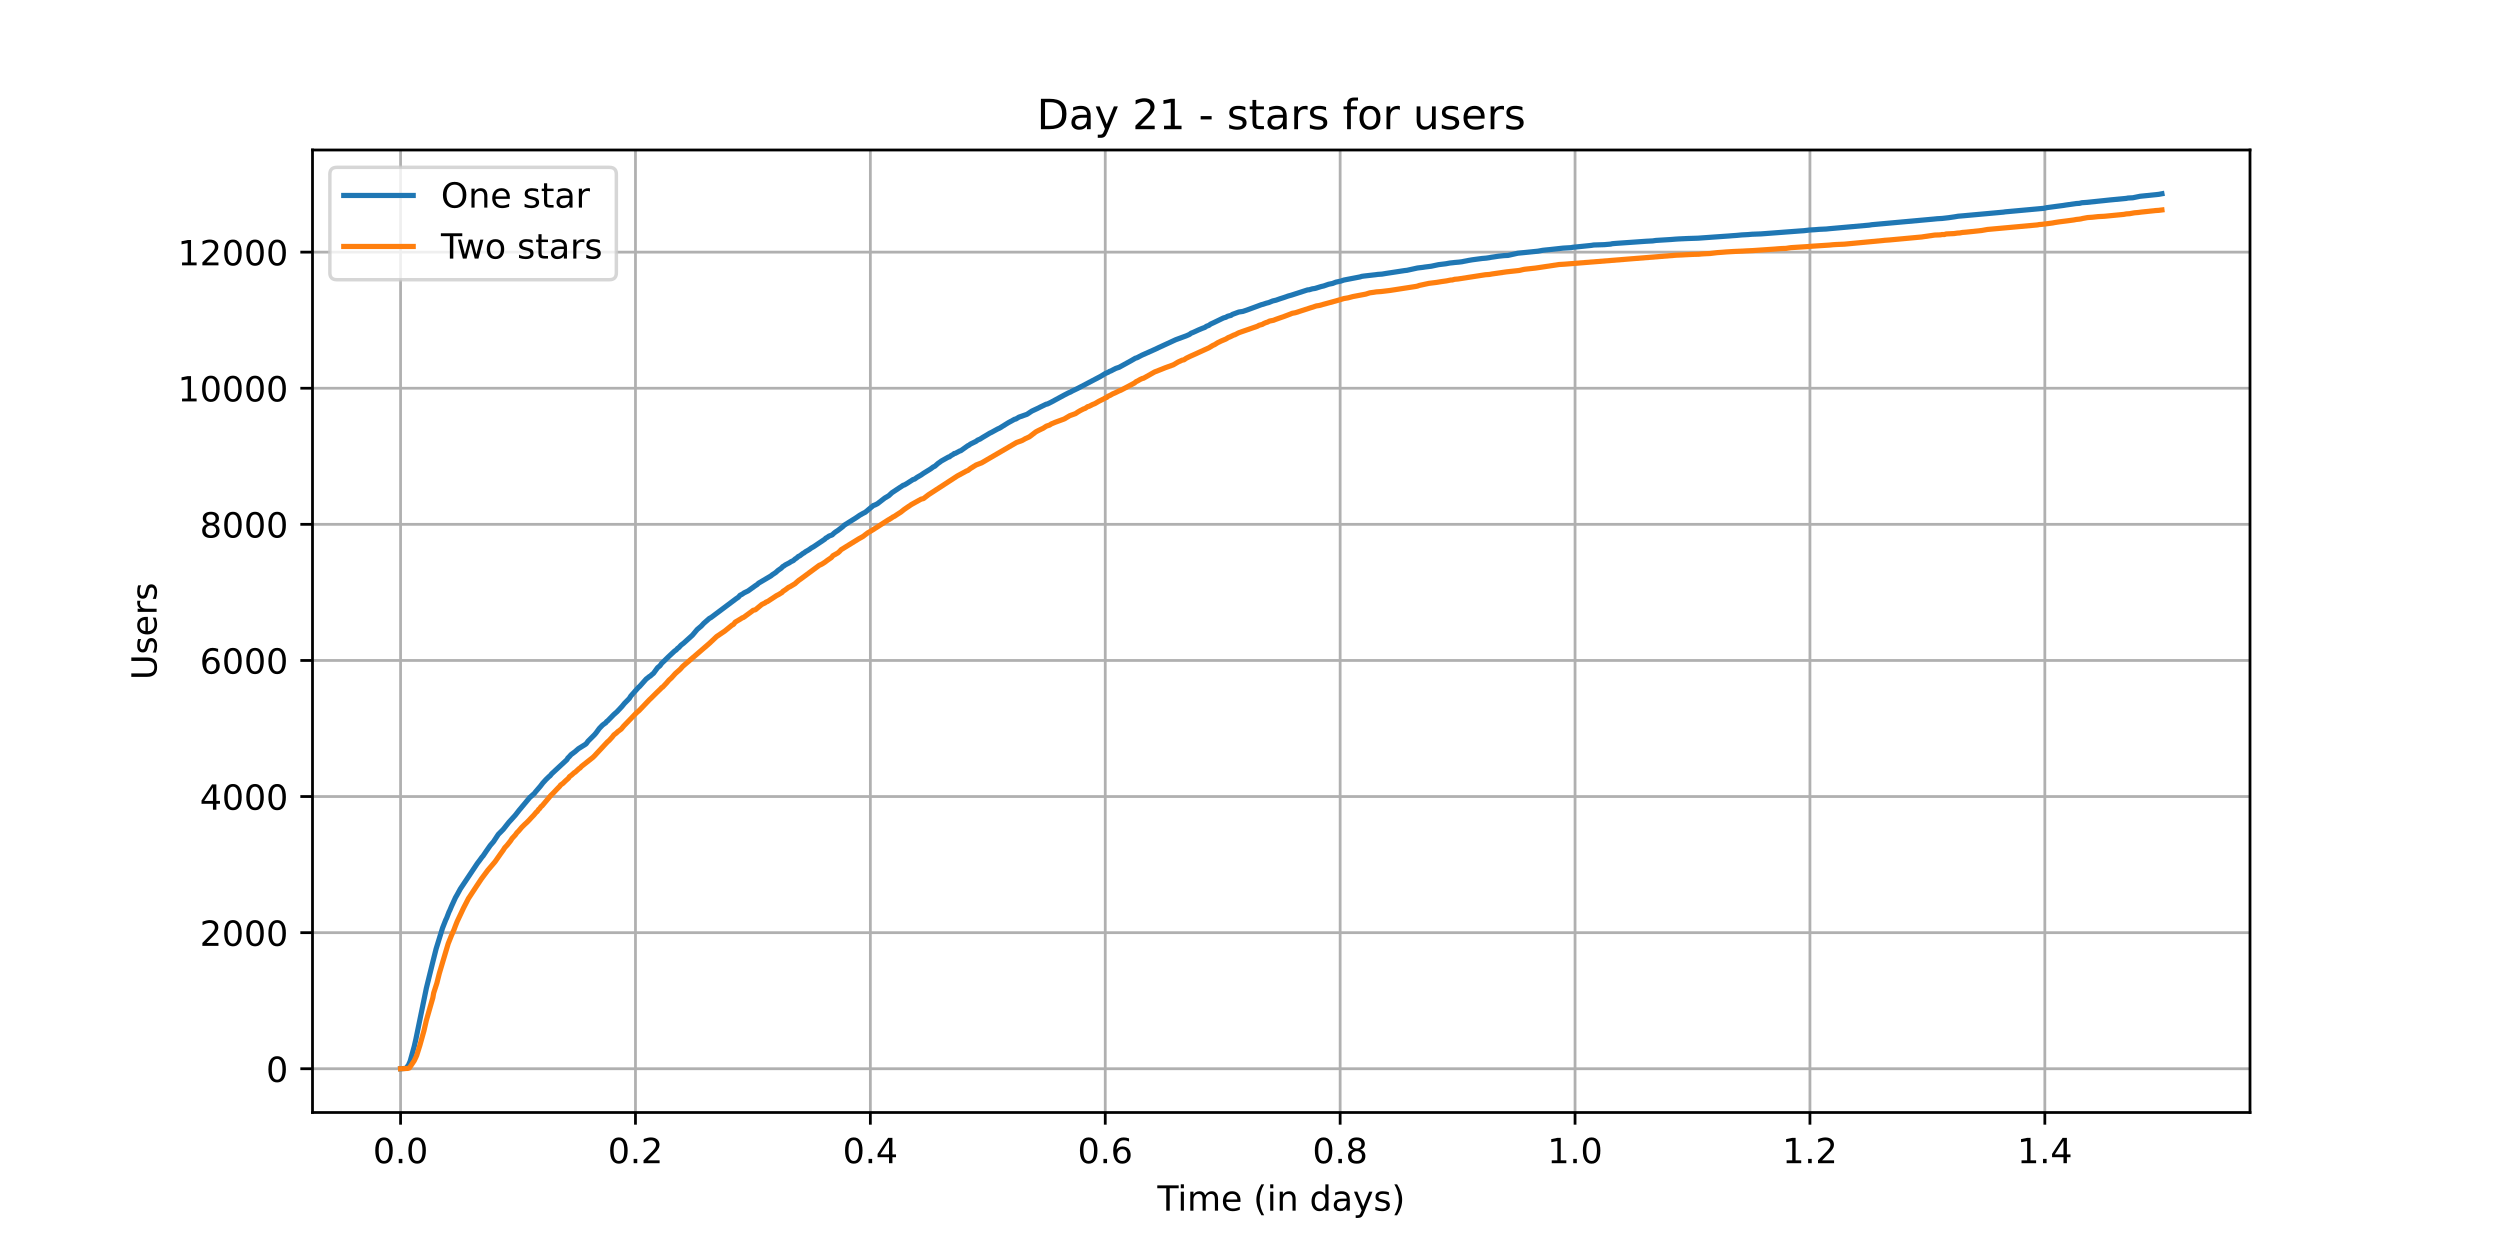 <?xml version="1.0" encoding="utf-8" standalone="no"?>
<!DOCTYPE svg PUBLIC "-//W3C//DTD SVG 1.1//EN"
  "http://www.w3.org/Graphics/SVG/1.1/DTD/svg11.dtd">
<!-- Created with matplotlib (https://matplotlib.org/) -->
<svg height="360pt" version="1.1" viewBox="0 0 720 360" width="720pt" xmlns="http://www.w3.org/2000/svg" xmlns:xlink="http://www.w3.org/1999/xlink">
 <defs>
  <style type="text/css">*{stroke-linecap:butt;stroke-linejoin:round;}</style>
 </defs>
 <g id="figure_1">
  <g id="patch_1">
   <path d="M 0 360 
L 720 360 
L 720 0 
L 0 0 
z
" style="fill:#ffffff;"/>
  </g>
  <g id="axes_1">
   <g id="patch_2">
    <path d="M 90 320.4 
L 648 320.4 
L 648 43.2 
L 90 43.2 
z
" style="fill:#ffffff;"/>
   </g>
   <g id="matplotlib.axis_1">
    <g id="xtick_1">
     <g id="line2d_1">
      <path clip-path="url(#p76255d5000)" d="M 115.364 320.4 
L 115.364 43.2 
" style="fill:none;stroke:#b0b0b0;stroke-linecap:square;stroke-width:0.8;"/>
     </g>
     <g id="line2d_2">
      <defs>
       <path d="M 0 0 
L 0 3.5 
" id="m2af7e2e168" style="stroke:#000000;stroke-width:0.8;"/>
      </defs>
      <g>
       <use style="stroke:#000000;stroke-width:0.8;" x="115.364" xlink:href="#m2af7e2e168" y="320.4"/>
      </g>
     </g>
     <g id="text_1">
      <!-- 0.0 -->
      <g transform="translate(107.412 334.998)scale(0.1 -0.1)">
       <defs>
        <path d="M 31.781 66.406 
Q 24.172 66.406 20.328 58.906 
Q 16.5 51.422 16.5 36.375 
Q 16.5 21.391 20.328 13.891 
Q 24.172 6.391 31.781 6.391 
Q 39.453 6.391 43.281 13.891 
Q 47.125 21.391 47.125 36.375 
Q 47.125 51.422 43.281 58.906 
Q 39.453 66.406 31.781 66.406 
z
M 31.781 74.219 
Q 44.047 74.219 50.516 64.516 
Q 56.984 54.828 56.984 36.375 
Q 56.984 17.969 50.516 8.266 
Q 44.047 -1.422 31.781 -1.422 
Q 19.531 -1.422 13.062 8.266 
Q 6.594 17.969 6.594 36.375 
Q 6.594 54.828 13.062 64.516 
Q 19.531 74.219 31.781 74.219 
z
" id="DejaVuSans-48"/>
        <path d="M 10.688 12.406 
L 21 12.406 
L 21 0 
L 10.688 0 
z
" id="DejaVuSans-46"/>
       </defs>
       <use xlink:href="#DejaVuSans-48"/>
       <use x="63.623" xlink:href="#DejaVuSans-46"/>
       <use x="95.41" xlink:href="#DejaVuSans-48"/>
      </g>
     </g>
    </g>
    <g id="xtick_2">
     <g id="line2d_3">
      <path clip-path="url(#p76255d5000)" d="M 183.014 320.4 
L 183.014 43.2 
" style="fill:none;stroke:#b0b0b0;stroke-linecap:square;stroke-width:0.8;"/>
     </g>
     <g id="line2d_4">
      <g>
       <use style="stroke:#000000;stroke-width:0.8;" x="183.014" xlink:href="#m2af7e2e168" y="320.4"/>
      </g>
     </g>
     <g id="text_2">
      <!-- 0.2 -->
      <g transform="translate(175.062 334.998)scale(0.1 -0.1)">
       <defs>
        <path d="M 19.188 8.297 
L 53.609 8.297 
L 53.609 0 
L 7.328 0 
L 7.328 8.297 
Q 12.938 14.109 22.625 23.891 
Q 32.328 33.688 34.812 36.531 
Q 39.547 41.844 41.422 45.531 
Q 43.312 49.219 43.312 52.781 
Q 43.312 58.594 39.234 62.25 
Q 35.156 65.922 28.609 65.922 
Q 23.969 65.922 18.812 64.312 
Q 13.672 62.703 7.812 59.422 
L 7.812 69.391 
Q 13.766 71.781 18.938 73 
Q 24.125 74.219 28.422 74.219 
Q 39.75 74.219 46.484 68.547 
Q 53.219 62.891 53.219 53.422 
Q 53.219 48.922 51.531 44.891 
Q 49.859 40.875 45.406 35.406 
Q 44.188 33.984 37.641 27.219 
Q 31.109 20.453 19.188 8.297 
z
" id="DejaVuSans-50"/>
       </defs>
       <use xlink:href="#DejaVuSans-48"/>
       <use x="63.623" xlink:href="#DejaVuSans-46"/>
       <use x="95.41" xlink:href="#DejaVuSans-50"/>
      </g>
     </g>
    </g>
    <g id="xtick_3">
     <g id="line2d_5">
      <path clip-path="url(#p76255d5000)" d="M 250.664 320.4 
L 250.664 43.2 
" style="fill:none;stroke:#b0b0b0;stroke-linecap:square;stroke-width:0.8;"/>
     </g>
     <g id="line2d_6">
      <g>
       <use style="stroke:#000000;stroke-width:0.8;" x="250.664" xlink:href="#m2af7e2e168" y="320.4"/>
      </g>
     </g>
     <g id="text_3">
      <!-- 0.4 -->
      <g transform="translate(242.712 334.998)scale(0.1 -0.1)">
       <defs>
        <path d="M 37.797 64.312 
L 12.891 25.391 
L 37.797 25.391 
z
M 35.203 72.906 
L 47.609 72.906 
L 47.609 25.391 
L 58.016 25.391 
L 58.016 17.188 
L 47.609 17.188 
L 47.609 0 
L 37.797 0 
L 37.797 17.188 
L 4.891 17.188 
L 4.891 26.703 
z
" id="DejaVuSans-52"/>
       </defs>
       <use xlink:href="#DejaVuSans-48"/>
       <use x="63.623" xlink:href="#DejaVuSans-46"/>
       <use x="95.41" xlink:href="#DejaVuSans-52"/>
      </g>
     </g>
    </g>
    <g id="xtick_4">
     <g id="line2d_7">
      <path clip-path="url(#p76255d5000)" d="M 318.313 320.4 
L 318.313 43.2 
" style="fill:none;stroke:#b0b0b0;stroke-linecap:square;stroke-width:0.8;"/>
     </g>
     <g id="line2d_8">
      <g>
       <use style="stroke:#000000;stroke-width:0.8;" x="318.313" xlink:href="#m2af7e2e168" y="320.4"/>
      </g>
     </g>
     <g id="text_4">
      <!-- 0.6 -->
      <g transform="translate(310.362 334.998)scale(0.1 -0.1)">
       <defs>
        <path d="M 33.016 40.375 
Q 26.375 40.375 22.484 35.828 
Q 18.609 31.297 18.609 23.391 
Q 18.609 15.531 22.484 10.953 
Q 26.375 6.391 33.016 6.391 
Q 39.656 6.391 43.531 10.953 
Q 47.406 15.531 47.406 23.391 
Q 47.406 31.297 43.531 35.828 
Q 39.656 40.375 33.016 40.375 
z
M 52.594 71.297 
L 52.594 62.312 
Q 48.875 64.062 45.094 64.984 
Q 41.312 65.922 37.594 65.922 
Q 27.828 65.922 22.672 59.328 
Q 17.531 52.734 16.797 39.406 
Q 19.672 43.656 24.016 45.922 
Q 28.375 48.188 33.594 48.188 
Q 44.578 48.188 50.953 41.516 
Q 57.328 34.859 57.328 23.391 
Q 57.328 12.156 50.688 5.359 
Q 44.047 -1.422 33.016 -1.422 
Q 20.359 -1.422 13.672 8.266 
Q 6.984 17.969 6.984 36.375 
Q 6.984 53.656 15.188 63.938 
Q 23.391 74.219 37.203 74.219 
Q 40.922 74.219 44.703 73.484 
Q 48.484 72.75 52.594 71.297 
z
" id="DejaVuSans-54"/>
       </defs>
       <use xlink:href="#DejaVuSans-48"/>
       <use x="63.623" xlink:href="#DejaVuSans-46"/>
       <use x="95.41" xlink:href="#DejaVuSans-54"/>
      </g>
     </g>
    </g>
    <g id="xtick_5">
     <g id="line2d_9">
      <path clip-path="url(#p76255d5000)" d="M 385.963 320.4 
L 385.963 43.2 
" style="fill:none;stroke:#b0b0b0;stroke-linecap:square;stroke-width:0.8;"/>
     </g>
     <g id="line2d_10">
      <g>
       <use style="stroke:#000000;stroke-width:0.8;" x="385.963" xlink:href="#m2af7e2e168" y="320.4"/>
      </g>
     </g>
     <g id="text_5">
      <!-- 0.8 -->
      <g transform="translate(378.012 334.998)scale(0.1 -0.1)">
       <defs>
        <path d="M 31.781 34.625 
Q 24.75 34.625 20.719 30.859 
Q 16.703 27.094 16.703 20.516 
Q 16.703 13.922 20.719 10.156 
Q 24.75 6.391 31.781 6.391 
Q 38.812 6.391 42.859 10.172 
Q 46.922 13.969 46.922 20.516 
Q 46.922 27.094 42.891 30.859 
Q 38.875 34.625 31.781 34.625 
z
M 21.922 38.812 
Q 15.578 40.375 12.031 44.719 
Q 8.5 49.078 8.5 55.328 
Q 8.5 64.062 14.719 69.141 
Q 20.953 74.219 31.781 74.219 
Q 42.672 74.219 48.875 69.141 
Q 55.078 64.062 55.078 55.328 
Q 55.078 49.078 51.531 44.719 
Q 48 40.375 41.703 38.812 
Q 48.828 37.156 52.797 32.312 
Q 56.781 27.484 56.781 20.516 
Q 56.781 9.906 50.312 4.234 
Q 43.844 -1.422 31.781 -1.422 
Q 19.734 -1.422 13.25 4.234 
Q 6.781 9.906 6.781 20.516 
Q 6.781 27.484 10.781 32.312 
Q 14.797 37.156 21.922 38.812 
z
M 18.312 54.391 
Q 18.312 48.734 21.844 45.562 
Q 25.391 42.391 31.781 42.391 
Q 38.141 42.391 41.719 45.562 
Q 45.312 48.734 45.312 54.391 
Q 45.312 60.062 41.719 63.234 
Q 38.141 66.406 31.781 66.406 
Q 25.391 66.406 21.844 63.234 
Q 18.312 60.062 18.312 54.391 
z
" id="DejaVuSans-56"/>
       </defs>
       <use xlink:href="#DejaVuSans-48"/>
       <use x="63.623" xlink:href="#DejaVuSans-46"/>
       <use x="95.41" xlink:href="#DejaVuSans-56"/>
      </g>
     </g>
    </g>
    <g id="xtick_6">
     <g id="line2d_11">
      <path clip-path="url(#p76255d5000)" d="M 453.613 320.4 
L 453.613 43.2 
" style="fill:none;stroke:#b0b0b0;stroke-linecap:square;stroke-width:0.8;"/>
     </g>
     <g id="line2d_12">
      <g>
       <use style="stroke:#000000;stroke-width:0.8;" x="453.613" xlink:href="#m2af7e2e168" y="320.4"/>
      </g>
     </g>
     <g id="text_6">
      <!-- 1.0 -->
      <g transform="translate(445.662 334.998)scale(0.1 -0.1)">
       <defs>
        <path d="M 12.406 8.297 
L 28.516 8.297 
L 28.516 63.922 
L 10.984 60.406 
L 10.984 69.391 
L 28.422 72.906 
L 38.281 72.906 
L 38.281 8.297 
L 54.391 8.297 
L 54.391 0 
L 12.406 0 
z
" id="DejaVuSans-49"/>
       </defs>
       <use xlink:href="#DejaVuSans-49"/>
       <use x="63.623" xlink:href="#DejaVuSans-46"/>
       <use x="95.41" xlink:href="#DejaVuSans-48"/>
      </g>
     </g>
    </g>
    <g id="xtick_7">
     <g id="line2d_13">
      <path clip-path="url(#p76255d5000)" d="M 521.263 320.4 
L 521.263 43.2 
" style="fill:none;stroke:#b0b0b0;stroke-linecap:square;stroke-width:0.8;"/>
     </g>
     <g id="line2d_14">
      <g>
       <use style="stroke:#000000;stroke-width:0.8;" x="521.263" xlink:href="#m2af7e2e168" y="320.4"/>
      </g>
     </g>
     <g id="text_7">
      <!-- 1.2 -->
      <g transform="translate(513.312 334.998)scale(0.1 -0.1)">
       <use xlink:href="#DejaVuSans-49"/>
       <use x="63.623" xlink:href="#DejaVuSans-46"/>
       <use x="95.41" xlink:href="#DejaVuSans-50"/>
      </g>
     </g>
    </g>
    <g id="xtick_8">
     <g id="line2d_15">
      <path clip-path="url(#p76255d5000)" d="M 588.913 320.4 
L 588.913 43.2 
" style="fill:none;stroke:#b0b0b0;stroke-linecap:square;stroke-width:0.8;"/>
     </g>
     <g id="line2d_16">
      <g>
       <use style="stroke:#000000;stroke-width:0.8;" x="588.913" xlink:href="#m2af7e2e168" y="320.4"/>
      </g>
     </g>
     <g id="text_8">
      <!-- 1.4 -->
      <g transform="translate(580.962 334.998)scale(0.1 -0.1)">
       <use xlink:href="#DejaVuSans-49"/>
       <use x="63.623" xlink:href="#DejaVuSans-46"/>
       <use x="95.41" xlink:href="#DejaVuSans-52"/>
      </g>
     </g>
    </g>
    <g id="text_9">
     <!-- Time (in days) -->
     <g transform="translate(333.327 348.677)scale(0.1 -0.1)">
      <defs>
       <path d="M -0.297 72.906 
L 61.375 72.906 
L 61.375 64.594 
L 35.5 64.594 
L 35.5 0 
L 25.594 0 
L 25.594 64.594 
L -0.297 64.594 
z
" id="DejaVuSans-84"/>
       <path d="M 9.422 54.688 
L 18.406 54.688 
L 18.406 0 
L 9.422 0 
z
M 9.422 75.984 
L 18.406 75.984 
L 18.406 64.594 
L 9.422 64.594 
z
" id="DejaVuSans-105"/>
       <path d="M 52 44.188 
Q 55.375 50.25 60.062 53.125 
Q 64.75 56 71.094 56 
Q 79.641 56 84.281 50.016 
Q 88.922 44.047 88.922 33.016 
L 88.922 0 
L 79.891 0 
L 79.891 32.719 
Q 79.891 40.578 77.094 44.375 
Q 74.312 48.188 68.609 48.188 
Q 61.625 48.188 57.562 43.547 
Q 53.516 38.922 53.516 30.906 
L 53.516 0 
L 44.484 0 
L 44.484 32.719 
Q 44.484 40.625 41.703 44.406 
Q 38.922 48.188 33.109 48.188 
Q 26.219 48.188 22.156 43.531 
Q 18.109 38.875 18.109 30.906 
L 18.109 0 
L 9.078 0 
L 9.078 54.688 
L 18.109 54.688 
L 18.109 46.188 
Q 21.188 51.219 25.484 53.609 
Q 29.781 56 35.688 56 
Q 41.656 56 45.828 52.969 
Q 50 49.953 52 44.188 
z
" id="DejaVuSans-109"/>
       <path d="M 56.203 29.594 
L 56.203 25.203 
L 14.891 25.203 
Q 15.484 15.922 20.484 11.062 
Q 25.484 6.203 34.422 6.203 
Q 39.594 6.203 44.453 7.469 
Q 49.312 8.734 54.109 11.281 
L 54.109 2.781 
Q 49.266 0.734 44.188 -0.344 
Q 39.109 -1.422 33.891 -1.422 
Q 20.797 -1.422 13.156 6.188 
Q 5.516 13.812 5.516 26.812 
Q 5.516 40.234 12.766 48.109 
Q 20.016 56 32.328 56 
Q 43.359 56 49.781 48.891 
Q 56.203 41.797 56.203 29.594 
z
M 47.219 32.234 
Q 47.125 39.594 43.094 43.984 
Q 39.062 48.391 32.422 48.391 
Q 24.906 48.391 20.391 44.141 
Q 15.875 39.891 15.188 32.172 
z
" id="DejaVuSans-101"/>
       <path id="DejaVuSans-32"/>
       <path d="M 31 75.875 
Q 24.469 64.656 21.281 53.656 
Q 18.109 42.672 18.109 31.391 
Q 18.109 20.125 21.312 9.062 
Q 24.516 -2 31 -13.188 
L 23.188 -13.188 
Q 15.875 -1.703 12.234 9.375 
Q 8.594 20.453 8.594 31.391 
Q 8.594 42.281 12.203 53.312 
Q 15.828 64.359 23.188 75.875 
z
" id="DejaVuSans-40"/>
       <path d="M 54.891 33.016 
L 54.891 0 
L 45.906 0 
L 45.906 32.719 
Q 45.906 40.484 42.875 44.328 
Q 39.844 48.188 33.797 48.188 
Q 26.516 48.188 22.312 43.547 
Q 18.109 38.922 18.109 30.906 
L 18.109 0 
L 9.078 0 
L 9.078 54.688 
L 18.109 54.688 
L 18.109 46.188 
Q 21.344 51.125 25.703 53.562 
Q 30.078 56 35.797 56 
Q 45.219 56 50.047 50.172 
Q 54.891 44.344 54.891 33.016 
z
" id="DejaVuSans-110"/>
       <path d="M 45.406 46.391 
L 45.406 75.984 
L 54.391 75.984 
L 54.391 0 
L 45.406 0 
L 45.406 8.203 
Q 42.578 3.328 38.25 0.953 
Q 33.938 -1.422 27.875 -1.422 
Q 17.969 -1.422 11.734 6.484 
Q 5.516 14.406 5.516 27.297 
Q 5.516 40.188 11.734 48.094 
Q 17.969 56 27.875 56 
Q 33.938 56 38.25 53.625 
Q 42.578 51.266 45.406 46.391 
z
M 14.797 27.297 
Q 14.797 17.391 18.875 11.75 
Q 22.953 6.109 30.078 6.109 
Q 37.203 6.109 41.297 11.75 
Q 45.406 17.391 45.406 27.297 
Q 45.406 37.203 41.297 42.844 
Q 37.203 48.484 30.078 48.484 
Q 22.953 48.484 18.875 42.844 
Q 14.797 37.203 14.797 27.297 
z
" id="DejaVuSans-100"/>
       <path d="M 34.281 27.484 
Q 23.391 27.484 19.188 25 
Q 14.984 22.516 14.984 16.5 
Q 14.984 11.719 18.141 8.906 
Q 21.297 6.109 26.703 6.109 
Q 34.188 6.109 38.703 11.406 
Q 43.219 16.703 43.219 25.484 
L 43.219 27.484 
z
M 52.203 31.203 
L 52.203 0 
L 43.219 0 
L 43.219 8.297 
Q 40.141 3.328 35.547 0.953 
Q 30.953 -1.422 24.312 -1.422 
Q 15.922 -1.422 10.953 3.297 
Q 6 8.016 6 15.922 
Q 6 25.141 12.172 29.828 
Q 18.359 34.516 30.609 34.516 
L 43.219 34.516 
L 43.219 35.406 
Q 43.219 41.609 39.141 45 
Q 35.062 48.391 27.688 48.391 
Q 23 48.391 18.547 47.266 
Q 14.109 46.141 10.016 43.891 
L 10.016 52.203 
Q 14.938 54.109 19.578 55.047 
Q 24.219 56 28.609 56 
Q 40.484 56 46.344 49.844 
Q 52.203 43.703 52.203 31.203 
z
" id="DejaVuSans-97"/>
       <path d="M 32.172 -5.078 
Q 28.375 -14.844 24.75 -17.812 
Q 21.141 -20.797 15.094 -20.797 
L 7.906 -20.797 
L 7.906 -13.281 
L 13.188 -13.281 
Q 16.891 -13.281 18.938 -11.516 
Q 21 -9.766 23.484 -3.219 
L 25.094 0.875 
L 2.984 54.688 
L 12.5 54.688 
L 29.594 11.922 
L 46.688 54.688 
L 56.203 54.688 
z
" id="DejaVuSans-121"/>
       <path d="M 44.281 53.078 
L 44.281 44.578 
Q 40.484 46.531 36.375 47.5 
Q 32.281 48.484 27.875 48.484 
Q 21.188 48.484 17.844 46.438 
Q 14.5 44.391 14.5 40.281 
Q 14.5 37.156 16.891 35.375 
Q 19.281 33.594 26.516 31.984 
L 29.594 31.297 
Q 39.156 29.25 43.188 25.516 
Q 47.219 21.781 47.219 15.094 
Q 47.219 7.469 41.188 3.016 
Q 35.156 -1.422 24.609 -1.422 
Q 20.219 -1.422 15.453 -0.562 
Q 10.688 0.297 5.422 2 
L 5.422 11.281 
Q 10.406 8.688 15.234 7.391 
Q 20.062 6.109 24.812 6.109 
Q 31.156 6.109 34.562 8.281 
Q 37.984 10.453 37.984 14.406 
Q 37.984 18.062 35.516 20.016 
Q 33.062 21.969 24.703 23.781 
L 21.578 24.516 
Q 13.234 26.266 9.516 29.906 
Q 5.812 33.547 5.812 39.891 
Q 5.812 47.609 11.281 51.797 
Q 16.75 56 26.812 56 
Q 31.781 56 36.172 55.266 
Q 40.578 54.547 44.281 53.078 
z
" id="DejaVuSans-115"/>
       <path d="M 8.016 75.875 
L 15.828 75.875 
Q 23.141 64.359 26.781 53.312 
Q 30.422 42.281 30.422 31.391 
Q 30.422 20.453 26.781 9.375 
Q 23.141 -1.703 15.828 -13.188 
L 8.016 -13.188 
Q 14.5 -2 17.703 9.062 
Q 20.906 20.125 20.906 31.391 
Q 20.906 42.672 17.703 53.656 
Q 14.5 64.656 8.016 75.875 
z
" id="DejaVuSans-41"/>
      </defs>
      <use xlink:href="#DejaVuSans-84"/>
      <use x="57.959" xlink:href="#DejaVuSans-105"/>
      <use x="85.742" xlink:href="#DejaVuSans-109"/>
      <use x="183.154" xlink:href="#DejaVuSans-101"/>
      <use x="244.678" xlink:href="#DejaVuSans-32"/>
      <use x="276.465" xlink:href="#DejaVuSans-40"/>
      <use x="315.479" xlink:href="#DejaVuSans-105"/>
      <use x="343.262" xlink:href="#DejaVuSans-110"/>
      <use x="406.641" xlink:href="#DejaVuSans-32"/>
      <use x="438.428" xlink:href="#DejaVuSans-100"/>
      <use x="501.904" xlink:href="#DejaVuSans-97"/>
      <use x="563.184" xlink:href="#DejaVuSans-121"/>
      <use x="622.363" xlink:href="#DejaVuSans-115"/>
      <use x="674.463" xlink:href="#DejaVuSans-41"/>
     </g>
    </g>
   </g>
   <g id="matplotlib.axis_2">
    <g id="ytick_1">
     <g id="line2d_17">
      <path clip-path="url(#p76255d5000)" d="M 90 307.8 
L 648 307.8 
" style="fill:none;stroke:#b0b0b0;stroke-linecap:square;stroke-width:0.8;"/>
     </g>
     <g id="line2d_18">
      <defs>
       <path d="M 0 0 
L -3.5 0 
" id="mfec0becab2" style="stroke:#000000;stroke-width:0.8;"/>
      </defs>
      <g>
       <use style="stroke:#000000;stroke-width:0.8;" x="90" xlink:href="#mfec0becab2" y="307.8"/>
      </g>
     </g>
     <g id="text_10">
      <!-- 0 -->
      <g transform="translate(76.638 311.599)scale(0.1 -0.1)">
       <use xlink:href="#DejaVuSans-48"/>
      </g>
     </g>
    </g>
    <g id="ytick_2">
     <g id="line2d_19">
      <path clip-path="url(#p76255d5000)" d="M 90 268.603 
L 648 268.603 
" style="fill:none;stroke:#b0b0b0;stroke-linecap:square;stroke-width:0.8;"/>
     </g>
     <g id="line2d_20">
      <g>
       <use style="stroke:#000000;stroke-width:0.8;" x="90" xlink:href="#mfec0becab2" y="268.603"/>
      </g>
     </g>
     <g id="text_11">
      <!-- 2000 -->
      <g transform="translate(57.55 272.402)scale(0.1 -0.1)">
       <use xlink:href="#DejaVuSans-50"/>
       <use x="63.623" xlink:href="#DejaVuSans-48"/>
       <use x="127.246" xlink:href="#DejaVuSans-48"/>
       <use x="190.869" xlink:href="#DejaVuSans-48"/>
      </g>
     </g>
    </g>
    <g id="ytick_3">
     <g id="line2d_21">
      <path clip-path="url(#p76255d5000)" d="M 90 229.405 
L 648 229.405 
" style="fill:none;stroke:#b0b0b0;stroke-linecap:square;stroke-width:0.8;"/>
     </g>
     <g id="line2d_22">
      <g>
       <use style="stroke:#000000;stroke-width:0.8;" x="90" xlink:href="#mfec0becab2" y="229.405"/>
      </g>
     </g>
     <g id="text_12">
      <!-- 4000 -->
      <g transform="translate(57.55 233.204)scale(0.1 -0.1)">
       <use xlink:href="#DejaVuSans-52"/>
       <use x="63.623" xlink:href="#DejaVuSans-48"/>
       <use x="127.246" xlink:href="#DejaVuSans-48"/>
       <use x="190.869" xlink:href="#DejaVuSans-48"/>
      </g>
     </g>
    </g>
    <g id="ytick_4">
     <g id="line2d_23">
      <path clip-path="url(#p76255d5000)" d="M 90 190.208 
L 648 190.208 
" style="fill:none;stroke:#b0b0b0;stroke-linecap:square;stroke-width:0.8;"/>
     </g>
     <g id="line2d_24">
      <g>
       <use style="stroke:#000000;stroke-width:0.8;" x="90" xlink:href="#mfec0becab2" y="190.208"/>
      </g>
     </g>
     <g id="text_13">
      <!-- 6000 -->
      <g transform="translate(57.55 194.007)scale(0.1 -0.1)">
       <use xlink:href="#DejaVuSans-54"/>
       <use x="63.623" xlink:href="#DejaVuSans-48"/>
       <use x="127.246" xlink:href="#DejaVuSans-48"/>
       <use x="190.869" xlink:href="#DejaVuSans-48"/>
      </g>
     </g>
    </g>
    <g id="ytick_5">
     <g id="line2d_25">
      <path clip-path="url(#p76255d5000)" d="M 90 151.01 
L 648 151.01 
" style="fill:none;stroke:#b0b0b0;stroke-linecap:square;stroke-width:0.8;"/>
     </g>
     <g id="line2d_26">
      <g>
       <use style="stroke:#000000;stroke-width:0.8;" x="90" xlink:href="#mfec0becab2" y="151.01"/>
      </g>
     </g>
     <g id="text_14">
      <!-- 8000 -->
      <g transform="translate(57.55 154.81)scale(0.1 -0.1)">
       <use xlink:href="#DejaVuSans-56"/>
       <use x="63.623" xlink:href="#DejaVuSans-48"/>
       <use x="127.246" xlink:href="#DejaVuSans-48"/>
       <use x="190.869" xlink:href="#DejaVuSans-48"/>
      </g>
     </g>
    </g>
    <g id="ytick_6">
     <g id="line2d_27">
      <path clip-path="url(#p76255d5000)" d="M 90 111.813 
L 648 111.813 
" style="fill:none;stroke:#b0b0b0;stroke-linecap:square;stroke-width:0.8;"/>
     </g>
     <g id="line2d_28">
      <g>
       <use style="stroke:#000000;stroke-width:0.8;" x="90" xlink:href="#mfec0becab2" y="111.813"/>
      </g>
     </g>
     <g id="text_15">
      <!-- 10000 -->
      <g transform="translate(51.188 115.612)scale(0.1 -0.1)">
       <use xlink:href="#DejaVuSans-49"/>
       <use x="63.623" xlink:href="#DejaVuSans-48"/>
       <use x="127.246" xlink:href="#DejaVuSans-48"/>
       <use x="190.869" xlink:href="#DejaVuSans-48"/>
       <use x="254.492" xlink:href="#DejaVuSans-48"/>
      </g>
     </g>
    </g>
    <g id="ytick_7">
     <g id="line2d_29">
      <path clip-path="url(#p76255d5000)" d="M 90 72.616 
L 648 72.616 
" style="fill:none;stroke:#b0b0b0;stroke-linecap:square;stroke-width:0.8;"/>
     </g>
     <g id="line2d_30">
      <g>
       <use style="stroke:#000000;stroke-width:0.8;" x="90" xlink:href="#mfec0becab2" y="72.616"/>
      </g>
     </g>
     <g id="text_16">
      <!-- 12000 -->
      <g transform="translate(51.188 76.415)scale(0.1 -0.1)">
       <use xlink:href="#DejaVuSans-49"/>
       <use x="63.623" xlink:href="#DejaVuSans-50"/>
       <use x="127.246" xlink:href="#DejaVuSans-48"/>
       <use x="190.869" xlink:href="#DejaVuSans-48"/>
       <use x="254.492" xlink:href="#DejaVuSans-48"/>
      </g>
     </g>
    </g>
    <g id="text_17">
     <!-- Users -->
     <g transform="translate(45.108 195.801)rotate(-90)scale(0.1 -0.1)">
      <defs>
       <path d="M 8.688 72.906 
L 18.609 72.906 
L 18.609 28.609 
Q 18.609 16.891 22.844 11.734 
Q 27.094 6.594 36.625 6.594 
Q 46.094 6.594 50.344 11.734 
Q 54.594 16.891 54.594 28.609 
L 54.594 72.906 
L 64.5 72.906 
L 64.5 27.391 
Q 64.5 13.141 57.438 5.859 
Q 50.391 -1.422 36.625 -1.422 
Q 22.797 -1.422 15.734 5.859 
Q 8.688 13.141 8.688 27.391 
z
" id="DejaVuSans-85"/>
       <path d="M 41.109 46.297 
Q 39.594 47.172 37.812 47.578 
Q 36.031 48 33.891 48 
Q 26.266 48 22.188 43.047 
Q 18.109 38.094 18.109 28.812 
L 18.109 0 
L 9.078 0 
L 9.078 54.688 
L 18.109 54.688 
L 18.109 46.188 
Q 20.953 51.172 25.484 53.578 
Q 30.031 56 36.531 56 
Q 37.453 56 38.578 55.875 
Q 39.703 55.766 41.062 55.516 
z
" id="DejaVuSans-114"/>
      </defs>
      <use xlink:href="#DejaVuSans-85"/>
      <use x="73.193" xlink:href="#DejaVuSans-115"/>
      <use x="125.293" xlink:href="#DejaVuSans-101"/>
      <use x="186.816" xlink:href="#DejaVuSans-114"/>
      <use x="227.93" xlink:href="#DejaVuSans-115"/>
     </g>
    </g>
   </g>
   <g id="line2d_31">
    <path clip-path="url(#p76255d5000)" d="M 115.364 307.8 
L 116.742 307.702 
L 116.973 307.624 
L 117.673 306.683 
L 118.139 305.585 
L 119.302 301.352 
L 119.768 299.314 
L 122.794 284.595 
L 124.658 277.01 
L 125.589 273.306 
L 127.453 267.27 
L 128.385 264.898 
L 128.616 264.448 
L 129.316 262.625 
L 129.547 262.174 
L 130.013 261.057 
L 131.176 258.509 
L 131.642 257.706 
L 132.574 256.001 
L 137.463 248.671 
L 138.16 247.75 
L 138.857 246.789 
L 139.092 246.554 
L 140.024 245.163 
L 141.186 243.497 
L 142.118 242.419 
L 143.512 240.302 
L 144.91 238.891 
L 146.538 236.833 
L 147.004 236.324 
L 148.402 234.775 
L 149.564 233.286 
L 152.591 229.66 
L 153.057 229.268 
L 153.522 228.817 
L 153.757 228.68 
L 154.219 228.073 
L 155.617 226.446 
L 156.318 225.525 
L 157.246 224.506 
L 157.711 224.055 
L 158.177 223.604 
L 158.412 223.447 
L 158.878 222.859 
L 163.298 218.763 
L 163.533 218.312 
L 163.999 217.862 
L 164.465 217.332 
L 165.627 216.47 
L 166.559 215.647 
L 168.654 214.334 
L 168.885 214.118 
L 169.35 213.471 
L 171.214 211.61 
L 171.68 211.061 
L 172.612 209.787 
L 173.539 208.827 
L 174.005 208.474 
L 174.471 208.16 
L 174.706 207.788 
L 174.937 207.67 
L 176.801 205.769 
L 177.732 204.946 
L 179.126 203.457 
L 179.827 202.594 
L 181.224 201.183 
L 181.686 200.438 
L 183.785 198.067 
L 184.247 197.655 
L 186.11 195.558 
L 186.576 195.206 
L 187.042 194.814 
L 187.273 194.716 
L 187.739 194.284 
L 188.205 193.912 
L 189.387 192.285 
L 189.853 191.913 
L 190.088 191.717 
L 190.554 191.051 
L 191.482 190.169 
L 192.413 189.248 
L 194.277 187.503 
L 194.743 187.19 
L 195.209 186.66 
L 195.44 186.562 
L 196.14 185.798 
L 196.837 185.269 
L 199.398 182.956 
L 200.795 181.29 
L 201.958 180.31 
L 202.655 179.546 
L 204.287 178.115 
L 204.753 177.861 
L 211.972 172.451 
L 212.669 171.981 
L 213.135 171.432 
L 213.601 171.217 
L 214.298 170.746 
L 215.464 170.178 
L 217.559 168.669 
L 218.025 168.375 
L 218.487 167.944 
L 221.979 165.886 
L 222.445 165.513 
L 223.376 164.906 
L 224.073 164.279 
L 225.005 163.632 
L 225.471 163.142 
L 225.706 163.044 
L 226.172 162.691 
L 227.334 162.084 
L 227.8 161.77 
L 228.497 161.437 
L 228.963 161.006 
L 229.429 160.712 
L 229.895 160.281 
L 230.361 160.065 
L 231.289 159.359 
L 231.523 159.262 
L 231.989 158.889 
L 232.686 158.497 
L 233.152 158.203 
L 233.618 157.85 
L 234.315 157.458 
L 237.576 155.263 
L 237.807 154.989 
L 238.273 154.754 
L 238.739 154.401 
L 239.67 154.048 
L 240.136 153.597 
L 240.602 153.225 
L 241.299 152.774 
L 242.697 151.696 
L 243.163 151.246 
L 246.651 149.051 
L 247.582 148.404 
L 248.514 147.875 
L 249.211 147.522 
L 251.54 145.582 
L 252.006 145.425 
L 252.703 145.072 
L 254.798 143.445 
L 255.498 143.034 
L 255.964 142.759 
L 256.892 141.897 
L 260.153 139.741 
L 260.384 139.702 
L 261.085 139.31 
L 262.945 138.115 
L 263.411 137.977 
L 264.111 137.468 
L 265.274 136.801 
L 265.971 136.311 
L 268.065 135.018 
L 268.766 134.489 
L 269.232 134.273 
L 270.16 133.45 
L 270.626 133.136 
L 271.092 132.784 
L 273.186 131.608 
L 273.421 131.588 
L 273.887 131.216 
L 274.584 130.824 
L 274.819 130.608 
L 275.05 130.608 
L 276.447 129.863 
L 276.678 129.824 
L 278.773 128.335 
L 279.008 128.256 
L 279.473 127.904 
L 281.102 127.1 
L 281.568 126.747 
L 282.265 126.453 
L 282.966 126.003 
L 283.431 125.728 
L 284.128 125.317 
L 285.06 124.748 
L 285.526 124.533 
L 287.386 123.513 
L 287.851 123.317 
L 290.412 121.73 
L 292.275 120.711 
L 292.51 120.711 
L 293.438 120.143 
L 295.767 119.319 
L 297.165 118.398 
L 298.794 117.634 
L 299.49 117.281 
L 301.354 116.38 
L 301.589 116.38 
L 302.752 115.811 
L 306.475 113.793 
L 307.641 113.185 
L 308.338 112.891 
L 308.804 112.617 
L 310.437 111.833 
L 316.955 108.403 
L 318.353 107.56 
L 319.284 107.149 
L 319.515 106.972 
L 319.981 106.815 
L 320.447 106.561 
L 321.379 106.09 
L 322.311 105.777 
L 323.242 105.267 
L 325.803 103.856 
L 326.969 103.17 
L 327.435 103.033 
L 328.833 102.308 
L 332.791 100.544 
L 333.723 100.093 
L 336.283 98.917 
L 338.612 97.839 
L 341.642 96.722 
L 342.574 96.31 
L 343.04 95.958 
L 343.506 95.781 
L 344.207 95.468 
L 345.135 95.037 
L 346.301 94.547 
L 346.998 94.292 
L 347.464 93.959 
L 348.165 93.704 
L 348.631 93.351 
L 349.562 92.92 
L 352.354 91.568 
L 353.055 91.372 
L 353.52 91.097 
L 354.217 90.901 
L 354.452 90.882 
L 354.918 90.548 
L 355.615 90.294 
L 356.778 89.863 
L 357.944 89.686 
L 359.107 89.294 
L 362.137 88.177 
L 362.603 88.001 
L 363.3 87.746 
L 363.766 87.628 
L 364.697 87.315 
L 365.398 87.138 
L 366.561 86.668 
L 367.493 86.452 
L 368.655 86.041 
L 369.822 85.668 
L 370.985 85.257 
L 371.917 85.002 
L 376.575 83.493 
L 377.041 83.454 
L 377.969 83.179 
L 378.67 83.081 
L 380.533 82.513 
L 381.23 82.356 
L 382.628 81.866 
L 383.791 81.631 
L 384.722 81.259 
L 386.12 80.965 
L 387.052 80.651 
L 391.707 79.75 
L 392.172 79.593 
L 392.873 79.495 
L 396.13 79.122 
L 396.831 79.024 
L 397.994 78.946 
L 399.161 78.75 
L 404.516 77.927 
L 405.213 77.849 
L 408.243 77.182 
L 409.872 76.986 
L 410.338 76.908 
L 412.201 76.673 
L 414.296 76.222 
L 416.39 75.967 
L 417.557 75.751 
L 418.489 75.653 
L 418.954 75.595 
L 420.117 75.497 
L 421.049 75.379 
L 421.515 75.281 
L 422.443 75.105 
L 422.909 75.007 
L 424.075 74.811 
L 426.867 74.438 
L 428.029 74.34 
L 428.961 74.203 
L 429.427 74.105 
L 430.128 74.007 
L 431.521 73.792 
L 433.154 73.615 
L 434.317 73.556 
L 437.108 72.929 
L 442.929 72.341 
L 444.327 72.087 
L 445.024 72.008 
L 446.422 71.871 
L 450.145 71.459 
L 451.076 71.401 
L 452.474 71.322 
L 452.94 71.224 
L 458.292 70.675 
L 458.992 70.558 
L 462.019 70.46 
L 462.946 70.381 
L 463.878 70.303 
L 464.344 70.185 
L 465.507 70.087 
L 474.12 69.48 
L 475.983 69.382 
L 476.915 69.245 
L 481.339 68.97 
L 482.502 68.872 
L 483.433 68.814 
L 485.994 68.696 
L 489.02 68.598 
L 496.701 68.049 
L 498.099 67.951 
L 499.03 67.873 
L 500.193 67.794 
L 501.591 67.657 
L 503.454 67.559 
L 504.617 67.461 
L 507.177 67.363 
L 518.351 66.52 
L 519.513 66.442 
L 521.142 66.246 
L 522.77 66.148 
L 523.937 66.05 
L 526.032 65.952 
L 526.728 65.874 
L 538.368 64.835 
L 539.068 64.717 
L 556.756 63.11 
L 557.919 62.993 
L 559.316 62.914 
L 561.18 62.699 
L 562.808 62.464 
L 563.971 62.268 
L 565.134 62.17 
L 577.008 61.092 
L 577.474 61.013 
L 588.643 59.994 
L 589.575 59.779 
L 592.135 59.445 
L 594.23 59.171 
L 594.93 59.053 
L 597.957 58.622 
L 598.888 58.563 
L 599.585 58.387 
L 600.983 58.289 
L 605.873 57.779 
L 607.501 57.603 
L 612.391 57.133 
L 612.853 57.035 
L 614.251 56.956 
L 616.349 56.525 
L 621.705 55.976 
L 622.636 55.8 
L 622.636 55.8 
" style="fill:none;stroke:#1f77b4;stroke-linecap:square;stroke-width:1.5;"/>
   </g>
   <g id="line2d_32">
    <path clip-path="url(#p76255d5000)" d="M 115.364 307.8 
L 117.439 307.702 
L 117.904 307.565 
L 119.302 305.487 
L 119.999 303.998 
L 120.931 301.038 
L 122.093 296.884 
L 122.794 293.846 
L 123.726 290.592 
L 124.658 287.359 
L 124.893 286.006 
L 125.824 283.125 
L 126.521 280.342 
L 129.082 271.758 
L 130.013 269.426 
L 130.71 267.858 
L 131.176 266.623 
L 131.642 265.447 
L 133.505 261.488 
L 134.903 258.784 
L 136.998 255.589 
L 138.626 253.139 
L 140.49 250.631 
L 142.584 248.161 
L 144.213 245.829 
L 144.91 244.869 
L 145.375 244.124 
L 146.076 243.379 
L 147.004 242.203 
L 147.47 241.478 
L 148.402 240.478 
L 148.868 239.812 
L 149.333 239.361 
L 150.265 238.264 
L 151.197 237.343 
L 151.659 236.931 
L 152.36 236.226 
L 153.057 235.461 
L 153.757 234.736 
L 154.454 233.893 
L 154.685 233.756 
L 155.151 233.07 
L 155.386 232.913 
L 155.852 232.247 
L 156.083 232.129 
L 158.643 229.072 
L 159.344 228.386 
L 160.507 227.151 
L 161.204 226.446 
L 161.438 226.093 
L 162.135 225.603 
L 162.832 224.917 
L 163.533 224.29 
L 163.764 224.074 
L 163.999 223.682 
L 164.696 223.153 
L 165.392 222.506 
L 165.627 222.408 
L 166.79 221.331 
L 167.025 221.213 
L 167.491 220.703 
L 169.585 219.057 
L 170.748 218.136 
L 171.214 217.685 
L 171.68 217.176 
L 174.937 213.667 
L 175.403 213.276 
L 176.335 212.256 
L 176.801 211.649 
L 177.497 211.12 
L 177.963 210.669 
L 178.895 209.983 
L 179.592 209.14 
L 183.084 205.514 
L 183.55 205.064 
L 184.016 204.691 
L 187.042 201.516 
L 187.508 201.085 
L 187.974 200.615 
L 189.156 199.439 
L 190.319 198.322 
L 190.554 198.028 
L 190.785 197.949 
L 191.947 196.715 
L 192.648 195.891 
L 193.345 195.264 
L 194.508 193.971 
L 195.905 192.736 
L 196.606 191.933 
L 204.287 185.308 
L 206.386 183.329 
L 207.548 182.545 
L 208.711 181.761 
L 210.806 180.056 
L 211.272 179.801 
L 211.737 179.174 
L 213.135 178.351 
L 213.832 177.9 
L 214.067 177.861 
L 216.627 175.999 
L 216.858 175.783 
L 217.559 175.607 
L 219.418 174.078 
L 220.35 173.627 
L 220.585 173.412 
L 221.047 173.235 
L 222.911 172.02 
L 223.611 171.55 
L 224.308 171.197 
L 224.774 170.903 
L 225.24 170.629 
L 225.471 170.315 
L 226.172 169.864 
L 227.1 169.159 
L 227.565 168.943 
L 228.963 168.101 
L 229.429 167.669 
L 230.126 167.081 
L 230.592 166.768 
L 235.947 162.809 
L 236.409 162.613 
L 236.875 162.358 
L 237.576 161.907 
L 238.273 161.378 
L 239.435 160.575 
L 239.901 160.026 
L 241.299 159.242 
L 241.765 158.83 
L 242.231 158.321 
L 247.351 155.165 
L 247.817 154.911 
L 248.514 154.519 
L 249.912 153.46 
L 251.306 152.637 
L 255.964 149.639 
L 256.195 149.58 
L 256.426 149.345 
L 256.661 149.266 
L 257.127 148.913 
L 257.593 148.698 
L 258.29 148.227 
L 259.453 147.483 
L 260.384 146.738 
L 261.316 146.091 
L 262.479 145.307 
L 265.274 143.759 
L 265.971 143.583 
L 267.368 142.505 
L 268.065 142.054 
L 275.746 137.056 
L 277.61 136.057 
L 278.311 135.665 
L 278.773 135.488 
L 279.473 134.94 
L 280.405 134.352 
L 281.102 133.92 
L 282.731 133.293 
L 284.363 132.333 
L 292.741 127.453 
L 294.37 126.865 
L 295.302 126.336 
L 296.464 125.807 
L 298.328 124.376 
L 299.029 124.003 
L 299.956 123.553 
L 300.422 123.337 
L 301.354 122.73 
L 302.286 122.416 
L 302.752 122.102 
L 303.914 121.612 
L 306.475 120.672 
L 308.107 119.711 
L 309.736 119.123 
L 310.437 118.653 
L 311.133 118.241 
L 312.065 117.771 
L 312.531 117.614 
L 313.228 117.124 
L 313.694 117.007 
L 314.626 116.517 
L 315.326 116.242 
L 316.023 115.831 
L 316.489 115.556 
L 317.887 114.87 
L 318.353 114.596 
L 318.818 114.42 
L 319.049 114.145 
L 319.75 113.851 
L 320.447 113.44 
L 321.148 113.146 
L 322.311 112.577 
L 322.776 112.401 
L 324.871 111.303 
L 326.734 110.304 
L 327.2 109.912 
L 327.666 109.696 
L 328.367 109.285 
L 329.064 108.971 
L 329.299 108.952 
L 332.56 107.109 
L 334.423 106.384 
L 335.586 105.914 
L 337.915 105.071 
L 339.313 104.248 
L 340.48 103.719 
L 340.946 103.64 
L 341.642 103.17 
L 342.809 102.602 
L 344.438 101.877 
L 345.37 101.445 
L 348.165 100.171 
L 349.327 99.466 
L 349.793 99.27 
L 350.725 98.682 
L 351.191 98.466 
L 351.657 98.231 
L 353.055 97.643 
L 353.751 97.212 
L 354.217 97.036 
L 355.384 96.467 
L 355.615 96.428 
L 356.547 95.938 
L 357.012 95.742 
L 362.137 93.959 
L 362.603 93.684 
L 363.535 93.429 
L 364.001 93.155 
L 364.697 92.861 
L 364.932 92.822 
L 365.629 92.469 
L 366.796 92.234 
L 367.262 92.038 
L 368.19 91.705 
L 369.822 91.136 
L 371.682 90.431 
L 372.148 90.235 
L 373.079 90.059 
L 379.136 88.099 
L 379.833 88.001 
L 384.722 86.668 
L 387.052 85.982 
L 388.214 85.786 
L 389.612 85.414 
L 393.335 84.708 
L 394.502 84.336 
L 395.665 84.179 
L 396.365 84.061 
L 397.763 83.963 
L 400.323 83.65 
L 407.777 82.493 
L 408.243 82.395 
L 408.705 82.219 
L 411.5 81.611 
L 413.83 81.317 
L 414.993 81.122 
L 416.625 80.886 
L 417.788 80.651 
L 418.254 80.632 
L 418.954 80.436 
L 419.882 80.357 
L 427.798 79.122 
L 428.961 79.044 
L 429.662 78.907 
L 433.851 78.299 
L 437.574 77.888 
L 438.741 77.613 
L 439.206 77.535 
L 442.233 77.202 
L 443.164 77.065 
L 448.982 76.183 
L 450.611 76.085 
L 482.736 73.498 
L 484.596 73.419 
L 485.528 73.36 
L 487.622 73.262 
L 489.255 73.223 
L 489.952 73.145 
L 490.883 73.086 
L 492.512 73.008 
L 494.607 72.753 
L 496.004 72.655 
L 497.167 72.557 
L 498.795 72.459 
L 499.496 72.42 
L 501.822 72.322 
L 502.753 72.263 
L 504.848 72.165 
L 511.135 71.734 
L 512.298 71.636 
L 513.23 71.577 
L 514.393 71.538 
L 515.089 71.42 
L 515.79 71.322 
L 520.676 71.009 
L 521.843 70.911 
L 526.963 70.577 
L 527.891 70.479 
L 528.823 70.421 
L 531.152 70.323 
L 542.326 69.264 
L 542.791 69.206 
L 544.189 69.108 
L 553.499 68.245 
L 553.965 68.167 
L 557.222 67.696 
L 558.85 67.638 
L 559.316 67.54 
L 560.013 67.54 
L 560.479 67.383 
L 561.18 67.344 
L 562.808 67.265 
L 563.74 67.128 
L 564.437 67.089 
L 565.134 66.952 
L 566.301 66.854 
L 570.721 66.383 
L 572.349 66.089 
L 586.783 64.776 
L 587.249 64.678 
L 588.181 64.6 
L 590.507 64.306 
L 591.207 64.208 
L 591.669 64.11 
L 593.067 63.894 
L 595.396 63.6 
L 597.256 63.345 
L 597.957 63.208 
L 598.888 63.11 
L 599.354 63.032 
L 599.82 62.914 
L 601.218 62.66 
L 602.612 62.562 
L 604.24 62.385 
L 606.104 62.287 
L 611.69 61.738 
L 612.391 61.601 
L 613.319 61.542 
L 614.716 61.288 
L 615.883 61.19 
L 616.584 61.092 
L 620.773 60.641 
L 621.705 60.582 
L 622.17 60.523 
L 622.636 60.464 
L 622.636 60.464 
" style="fill:none;stroke:#ff7f0e;stroke-linecap:square;stroke-width:1.5;"/>
   </g>
   <g id="patch_3">
    <path d="M 90 320.4 
L 90 43.2 
" style="fill:none;stroke:#000000;stroke-linecap:square;stroke-linejoin:miter;stroke-width:0.8;"/>
   </g>
   <g id="patch_4">
    <path d="M 648 320.4 
L 648 43.2 
" style="fill:none;stroke:#000000;stroke-linecap:square;stroke-linejoin:miter;stroke-width:0.8;"/>
   </g>
   <g id="patch_5">
    <path d="M 90 320.4 
L 648 320.4 
" style="fill:none;stroke:#000000;stroke-linecap:square;stroke-linejoin:miter;stroke-width:0.8;"/>
   </g>
   <g id="patch_6">
    <path d="M 90 43.2 
L 648 43.2 
" style="fill:none;stroke:#000000;stroke-linecap:square;stroke-linejoin:miter;stroke-width:0.8;"/>
   </g>
   <g id="text_18">
    <!-- Day 21 - stars for users -->
    <g transform="translate(298.609 37.2)scale(0.12 -0.12)">
     <defs>
      <path d="M 19.672 64.797 
L 19.672 8.109 
L 31.594 8.109 
Q 46.688 8.109 53.688 14.938 
Q 60.688 21.781 60.688 36.531 
Q 60.688 51.172 53.688 57.984 
Q 46.688 64.797 31.594 64.797 
z
M 9.812 72.906 
L 30.078 72.906 
Q 51.266 72.906 61.172 64.094 
Q 71.094 55.281 71.094 36.531 
Q 71.094 17.672 61.125 8.828 
Q 51.172 0 30.078 0 
L 9.812 0 
z
" id="DejaVuSans-68"/>
      <path d="M 4.891 31.391 
L 31.203 31.391 
L 31.203 23.391 
L 4.891 23.391 
z
" id="DejaVuSans-45"/>
      <path d="M 18.312 70.219 
L 18.312 54.688 
L 36.812 54.688 
L 36.812 47.703 
L 18.312 47.703 
L 18.312 18.016 
Q 18.312 11.328 20.141 9.422 
Q 21.969 7.516 27.594 7.516 
L 36.812 7.516 
L 36.812 0 
L 27.594 0 
Q 17.188 0 13.234 3.875 
Q 9.281 7.766 9.281 18.016 
L 9.281 47.703 
L 2.688 47.703 
L 2.688 54.688 
L 9.281 54.688 
L 9.281 70.219 
z
" id="DejaVuSans-116"/>
      <path d="M 37.109 75.984 
L 37.109 68.5 
L 28.516 68.5 
Q 23.688 68.5 21.797 66.547 
Q 19.922 64.594 19.922 59.516 
L 19.922 54.688 
L 34.719 54.688 
L 34.719 47.703 
L 19.922 47.703 
L 19.922 0 
L 10.891 0 
L 10.891 47.703 
L 2.297 47.703 
L 2.297 54.688 
L 10.891 54.688 
L 10.891 58.5 
Q 10.891 67.625 15.141 71.797 
Q 19.391 75.984 28.609 75.984 
z
" id="DejaVuSans-102"/>
      <path d="M 30.609 48.391 
Q 23.391 48.391 19.188 42.75 
Q 14.984 37.109 14.984 27.297 
Q 14.984 17.484 19.156 11.844 
Q 23.344 6.203 30.609 6.203 
Q 37.797 6.203 41.984 11.859 
Q 46.188 17.531 46.188 27.297 
Q 46.188 37.016 41.984 42.703 
Q 37.797 48.391 30.609 48.391 
z
M 30.609 56 
Q 42.328 56 49.016 48.375 
Q 55.719 40.766 55.719 27.297 
Q 55.719 13.875 49.016 6.219 
Q 42.328 -1.422 30.609 -1.422 
Q 18.844 -1.422 12.172 6.219 
Q 5.516 13.875 5.516 27.297 
Q 5.516 40.766 12.172 48.375 
Q 18.844 56 30.609 56 
z
" id="DejaVuSans-111"/>
      <path d="M 8.5 21.578 
L 8.5 54.688 
L 17.484 54.688 
L 17.484 21.922 
Q 17.484 14.156 20.5 10.266 
Q 23.531 6.391 29.594 6.391 
Q 36.859 6.391 41.078 11.031 
Q 45.312 15.672 45.312 23.688 
L 45.312 54.688 
L 54.297 54.688 
L 54.297 0 
L 45.312 0 
L 45.312 8.406 
Q 42.047 3.422 37.719 1 
Q 33.406 -1.422 27.688 -1.422 
Q 18.266 -1.422 13.375 4.438 
Q 8.5 10.297 8.5 21.578 
z
M 31.109 56 
z
" id="DejaVuSans-117"/>
     </defs>
     <use xlink:href="#DejaVuSans-68"/>
     <use x="77.002" xlink:href="#DejaVuSans-97"/>
     <use x="138.281" xlink:href="#DejaVuSans-121"/>
     <use x="197.461" xlink:href="#DejaVuSans-32"/>
     <use x="229.248" xlink:href="#DejaVuSans-50"/>
     <use x="292.871" xlink:href="#DejaVuSans-49"/>
     <use x="356.494" xlink:href="#DejaVuSans-32"/>
     <use x="388.281" xlink:href="#DejaVuSans-45"/>
     <use x="424.365" xlink:href="#DejaVuSans-32"/>
     <use x="456.152" xlink:href="#DejaVuSans-115"/>
     <use x="508.252" xlink:href="#DejaVuSans-116"/>
     <use x="547.461" xlink:href="#DejaVuSans-97"/>
     <use x="608.74" xlink:href="#DejaVuSans-114"/>
     <use x="649.854" xlink:href="#DejaVuSans-115"/>
     <use x="701.953" xlink:href="#DejaVuSans-32"/>
     <use x="733.74" xlink:href="#DejaVuSans-102"/>
     <use x="768.945" xlink:href="#DejaVuSans-111"/>
     <use x="830.127" xlink:href="#DejaVuSans-114"/>
     <use x="871.24" xlink:href="#DejaVuSans-32"/>
     <use x="903.027" xlink:href="#DejaVuSans-117"/>
     <use x="966.406" xlink:href="#DejaVuSans-115"/>
     <use x="1018.506" xlink:href="#DejaVuSans-101"/>
     <use x="1080.029" xlink:href="#DejaVuSans-114"/>
     <use x="1121.143" xlink:href="#DejaVuSans-115"/>
    </g>
   </g>
   <g id="legend_1">
    <g id="patch_7">
     <path d="M 97 80.556 
L 175.511 80.556 
Q 177.511 80.556 177.511 78.556 
L 177.511 50.2 
Q 177.511 48.2 175.511 48.2 
L 97 48.2 
Q 95 48.2 95 50.2 
L 95 78.556 
Q 95 80.556 97 80.556 
z
" style="fill:#ffffff;opacity:0.8;stroke:#cccccc;stroke-linejoin:miter;"/>
    </g>
    <g id="line2d_33">
     <path d="M 99 56.298 
L 119 56.298 
" style="fill:none;stroke:#1f77b4;stroke-linecap:square;stroke-width:1.5;"/>
    </g>
    <g id="line2d_34"/>
    <g id="text_19">
     <!-- One star -->
     <g transform="translate(127 59.798)scale(0.1 -0.1)">
      <defs>
       <path d="M 39.406 66.219 
Q 28.656 66.219 22.328 58.203 
Q 16.016 50.203 16.016 36.375 
Q 16.016 22.609 22.328 14.594 
Q 28.656 6.594 39.406 6.594 
Q 50.141 6.594 56.422 14.594 
Q 62.703 22.609 62.703 36.375 
Q 62.703 50.203 56.422 58.203 
Q 50.141 66.219 39.406 66.219 
z
M 39.406 74.219 
Q 54.734 74.219 63.906 63.938 
Q 73.094 53.656 73.094 36.375 
Q 73.094 19.141 63.906 8.859 
Q 54.734 -1.422 39.406 -1.422 
Q 24.031 -1.422 14.812 8.828 
Q 5.609 19.094 5.609 36.375 
Q 5.609 53.656 14.812 63.938 
Q 24.031 74.219 39.406 74.219 
z
" id="DejaVuSans-79"/>
      </defs>
      <use xlink:href="#DejaVuSans-79"/>
      <use x="78.711" xlink:href="#DejaVuSans-110"/>
      <use x="142.09" xlink:href="#DejaVuSans-101"/>
      <use x="203.613" xlink:href="#DejaVuSans-32"/>
      <use x="235.4" xlink:href="#DejaVuSans-115"/>
      <use x="287.5" xlink:href="#DejaVuSans-116"/>
      <use x="326.709" xlink:href="#DejaVuSans-97"/>
      <use x="387.988" xlink:href="#DejaVuSans-114"/>
     </g>
    </g>
    <g id="line2d_35">
     <path d="M 99 70.977 
L 119 70.977 
" style="fill:none;stroke:#ff7f0e;stroke-linecap:square;stroke-width:1.5;"/>
    </g>
    <g id="line2d_36"/>
    <g id="text_20">
     <!-- Two stars -->
     <g transform="translate(127 74.477)scale(0.1 -0.1)">
      <defs>
       <path d="M 4.203 54.688 
L 13.188 54.688 
L 24.422 12.016 
L 35.594 54.688 
L 46.188 54.688 
L 57.422 12.016 
L 68.609 54.688 
L 77.594 54.688 
L 63.281 0 
L 52.688 0 
L 40.922 44.828 
L 29.109 0 
L 18.5 0 
z
" id="DejaVuSans-119"/>
      </defs>
      <use xlink:href="#DejaVuSans-84"/>
      <use x="44.584" xlink:href="#DejaVuSans-119"/>
      <use x="126.371" xlink:href="#DejaVuSans-111"/>
      <use x="187.553" xlink:href="#DejaVuSans-32"/>
      <use x="219.34" xlink:href="#DejaVuSans-115"/>
      <use x="271.439" xlink:href="#DejaVuSans-116"/>
      <use x="310.648" xlink:href="#DejaVuSans-97"/>
      <use x="371.928" xlink:href="#DejaVuSans-114"/>
      <use x="413.041" xlink:href="#DejaVuSans-115"/>
     </g>
    </g>
   </g>
  </g>
 </g>
 <defs>
  <clipPath id="p76255d5000">
   <rect height="277.2" width="558" x="90" y="43.2"/>
  </clipPath>
 </defs>
</svg>
